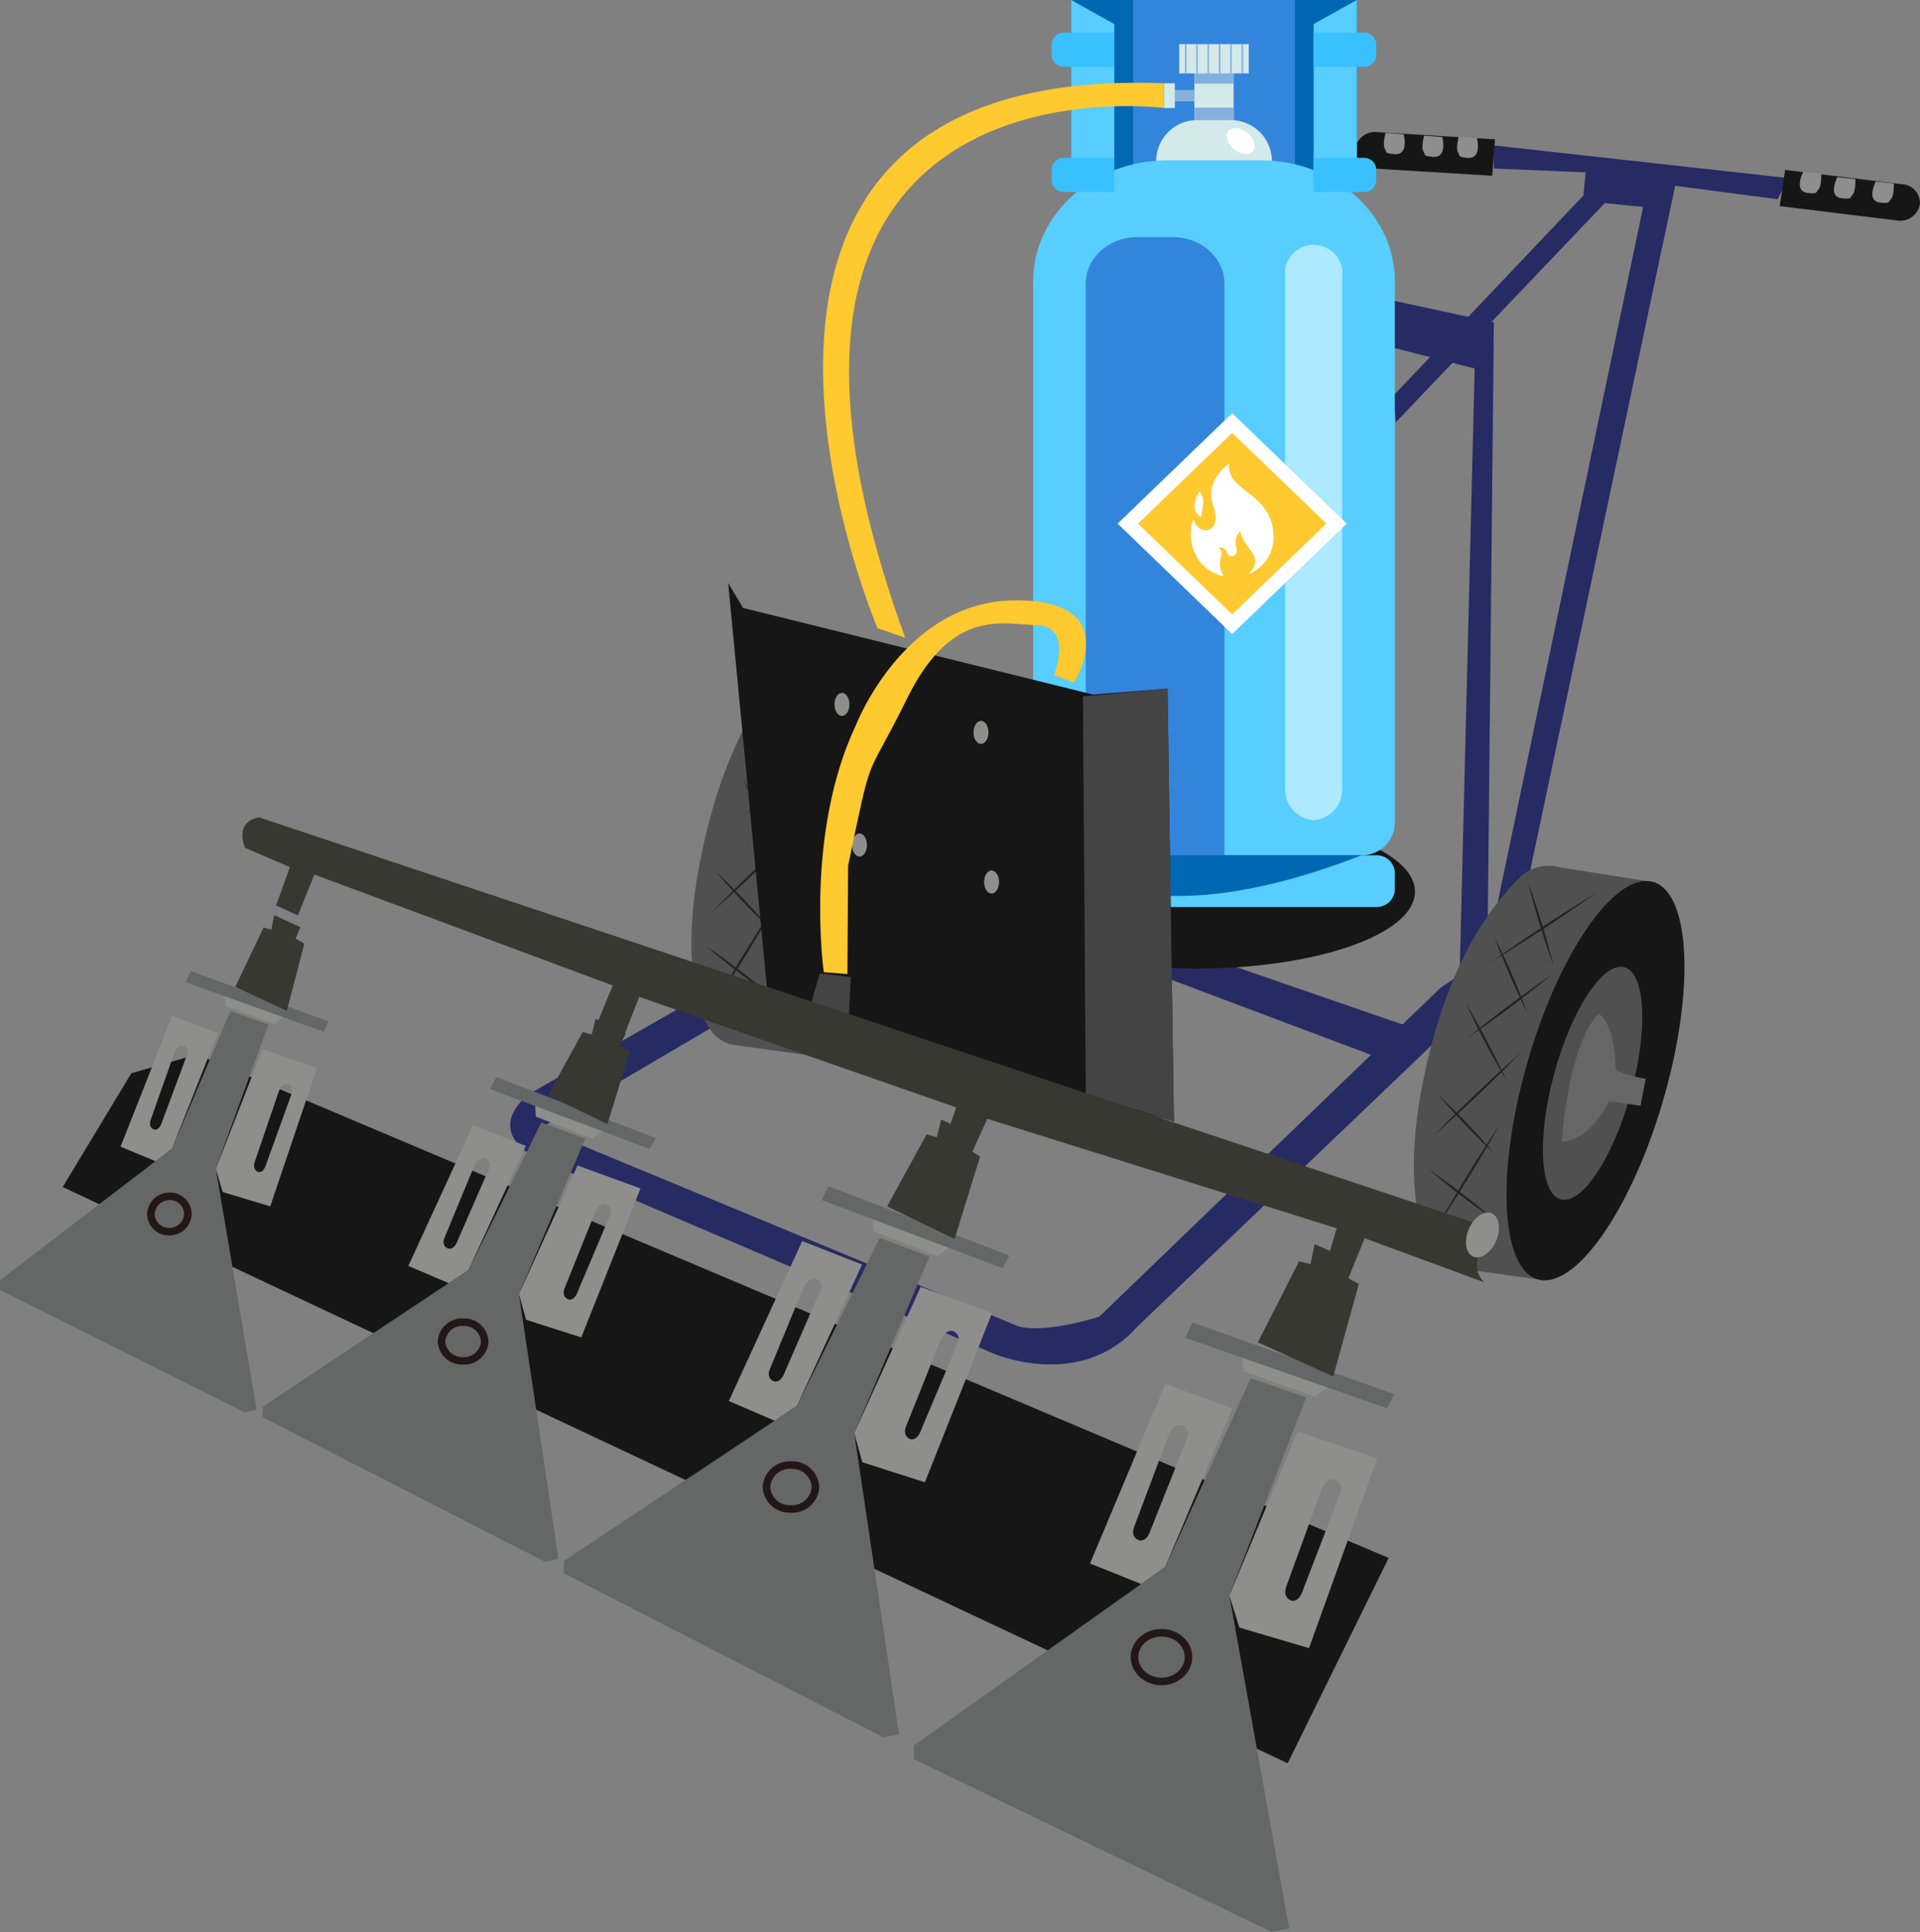 <svg id="Grupo_1017512" data-name="Grupo 1017512" xmlns="http://www.w3.org/2000/svg" xmlns:xlink="http://www.w3.org/1999/xlink" width="254.703" height="256.247" viewBox="0 0 254.703 256.247">
  <rect x="0" y="0" width="254.703" height="256.247" fill="#808080" stroke="none"/>
  <defs>
    <clipPath id="clip-path">
      <rect id="Rectángulo_341398" data-name="Rectángulo 341398" width="254.703" height="256.247" fill="none"/>
    </clipPath>
    <clipPath id="clip-path-2">
      <rect id="Rectángulo_341380" data-name="Rectángulo 341380" width="58.004" height="20.406" fill="none"/>
    </clipPath>
    <clipPath id="clip-path-3">
      <rect id="Rectángulo_341396" data-name="Rectángulo 341396" width="175.901" height="94.021" fill="none"/>
    </clipPath>
    <clipPath id="clip-path-4">
      <rect id="Rectángulo_341397" data-name="Rectángulo 341397" width="11.506" height="5.441" fill="none"/>
    </clipPath>
    <clipPath id="clip-path-5">
      <path id="Trazado_717669" data-name="Trazado 717669" d="M138.032,147.444l-1.51-.378-5.469,10.753,10,4.526,3.4-12.26-1.7-.943.943-2.075L138.6,144.8Z" transform="translate(-131.053 -144.803)" fill="none"/>
    </clipPath>
    <linearGradient id="linear-gradient" x1="-12.46" y1="5.694" x2="-12.365" y2="5.694" gradientUnits="objectBoundingBox">
      <stop offset="0" stop-color="#6d6d6c"/>
      <stop offset="1" stop-color="#383833"/>
    </linearGradient>
    <clipPath id="clip-path-7">
      <rect id="Rectángulo_341400" data-name="Rectángulo 341400" width="10.315" height="5.123" fill="none"/>
    </clipPath>
    <clipPath id="clip-path-8">
      <path id="Trazado_717676" data-name="Trazado 717676" d="M99.021,132.55l-1.359-.378-5.23,9.547,8.947,4.333,3.387-10.959-1.514-.893.907-1.845-4.558-2.17Z" transform="translate(-92.432 -130.186)" fill="none"/>
    </clipPath>
    <linearGradient id="linear-gradient-2" x1="-7.142" y1="9.154" x2="-7.064" y2="9.154" xlink:href="#linear-gradient"/>
    <clipPath id="clip-path-10">
      <rect id="Rectángulo_341403" data-name="Rectángulo 341403" width="9.097" height="4.506" fill="none"/>
    </clipPath>
    <clipPath id="clip-path-11">
      <path id="Trazado_717683" data-name="Trazado 717683" d="M62.9,120.469l-1.2-.334-4.612,8.4,7.89,3.811,2.988-9.638-1.337-.784.8-1.623-4.021-1.907Z" transform="translate(-57.088 -118.39)" fill="none"/>
    </clipPath>
    <linearGradient id="linear-gradient-3" x1="-4.981" y1="11.73" x2="-4.892" y2="11.73" xlink:href="#linear-gradient"/>
    <clipPath id="clip-path-13">
      <rect id="Rectángulo_341406" data-name="Rectángulo 341406" width="7.866" height="3.866" fill="none"/>
    </clipPath>
    <clipPath id="clip-path-14">
      <path id="Trazado_717691" data-name="Trazado 717691" d="M29.29,108.2l-1.031-.258-3.741,7.847,6.833,3.191,2.324-8.923-1.161-.668.646-1.513-3.482-1.594Z" transform="translate(-24.518 -106.286)" fill="none"/>
    </clipPath>
    <linearGradient id="linear-gradient-4" x1="-3.407" y1="11.515" x2="-3.268" y2="11.515" xlink:href="#linear-gradient"/>
    <clipPath id="clip-path-16">
      <rect id="Rectángulo_341408" data-name="Rectángulo 341408" width="59.134" height="71.42" fill="none"/>
    </clipPath>
    <clipPath id="clip-path-17">
      <rect id="Rectángulo_341409" data-name="Rectángulo 341409" width="1.98" height="3.061" fill="none"/>
    </clipPath>
    <clipPath id="clip-path-18">
      <rect id="Rectángulo_341410" data-name="Rectángulo 341410" width="1.981" height="3.061" fill="none"/>
    </clipPath>
    <clipPath id="clip-path-21">
      <path id="Trazado_717715" data-name="Trazado 717715" d="M25.61,101.452,31.551,104l-1.826,5.093,2.888,1.322,2.193-5.424L74.388,119.7l-2.27,5.47,3.714,1.32,2.063-5.281,42.053,14.665-1.65,4.716,3.713,1.32,2.064-4.526,46.346,14.524-1.858,6.225,3.1,1.131,2.475-6.035,15.885,5.848a3.042,3.042,0,0,1-.619-3.773,3.391,3.391,0,0,1,2.063-3.207l-42.44-14.155L27.456,97.395c-3.4.661-1.846,4.057-1.846,4.057" transform="translate(-25.255 -97.395)" fill="none"/>
    </clipPath>
    <linearGradient id="linear-gradient-5" x1="-0.185" y1="2.59" x2="-0.177" y2="2.59" xlink:href="#linear-gradient"/>
    <clipPath id="clip-path-23">
      <rect id="Rectángulo_341415" data-name="Rectángulo 341415" width="4.372" height="5.947" fill="none"/>
    </clipPath>
  </defs>
  <path id="Trazado_717620" data-name="Trazado 717620" d="M97.288,100.765,161.8,123.023l-3.019,4.528L96.533,104.161Z" transform="translate(26.377 13.58)" fill="#262b63"/>
  <g id="Grupo_1017464" data-name="Grupo 1017464">
    <g id="Grupo_1017463" data-name="Grupo 1017463" clip-path="url(#clip-path)">
      <path id="Trazado_717621" data-name="Trazado 717621" d="M176.576,115.844,131.3,159.461s-7.073,2.3-10.751,1.275L57.174,134.464l51.212-30.1-4.809-1.786L55.759,129.873s-6.225,4.336.567,8.418l60.832,26.016s11.6,5.1,19.24-3.571l46.969-44.892-2.263-3.061Z" transform="translate(14.524 15.163)" fill="#262b63"/>
      <path id="Trazado_717622" data-name="Trazado 717622" d="M91.342,74.457,104.263,76.5S93.227,79.558,87,101.239c0,0-3.584,17.6,2.263,27.973l-11.231-1.556a4.825,4.825,0,0,1-3.342-1.868c-1.776-2.423-4.1-9.425-1.459-22.764,3.126-15.781,8.952-23.31,12.89-27.249a5.433,5.433,0,0,1,5.218-1.319" transform="translate(19.685 10.978)" fill="#515050"/>
      <path id="Trazado_717623" data-name="Trazado 717623" d="M102.664,104.456c-4.106,14.583-11.536,25.529-16.6,24.447s-5.831-13.778-1.727-28.363,11.536-25.526,16.6-24.446,5.833,13.78,1.727,28.361" transform="translate(22.325 11.237)" fill="#161616"/>
      <path id="Trazado_717624" data-name="Trazado 717624" d="M97.242,102.419c-2.268,8.515-6.415,14.95-9.263,14.374s-3.317-7.944-1.049-16.459,6.415-14.95,9.262-14.374,3.318,7.944,1.05,16.459" transform="translate(23.36 12.701)" fill="#515050"/>
      <path id="Trazado_717625" data-name="Trazado 717625" d="M92.348,91.321s2.147,1.105,2.245,7.227c0,.766,4,1.446,4,1.446l-.684,3.571-4.2-.6s-2.44,5.272-6.247,5.357c0,0,.778-12.665,4.88-17" transform="translate(23.9 13.499)" fill="#666"/>
      <line id="Línea_762" data-name="Línea 762" x2="3.396" y2="11.138" transform="translate(106.877 87.39)" fill="#515050"/>
      <path id="Trazado_717626" data-name="Trazado 717626" d="M83.941,76.136a106.2,106.2,0,0,1,3.4,11.138,106.194,106.194,0,0,1-3.4-11.138" transform="translate(22.936 11.254)" fill="#232323"/>
      <line id="Línea_763" data-name="Línea 763" x2="4.338" y2="10.033" transform="translate(102.444 94.702)" fill="#515050"/>
      <path id="Trazado_717627" data-name="Trazado 717627" d="M80.46,82.506A93.975,93.975,0,0,1,84.8,92.539,94.335,94.335,0,0,1,80.46,82.506" transform="translate(21.985 12.196)" fill="#232323"/>
      <line id="Línea_764" data-name="Línea 764" x2="5.47" y2="10.373" transform="translate(98.578 103.375)" fill="#515050"/>
      <path id="Trazado_717628" data-name="Trazado 717628" d="M77.423,90.062a108.63,108.63,0,0,1,5.47,10.373,108.926,108.926,0,0,1-5.47-10.373" transform="translate(21.155 13.313)" fill="#232323"/>
      <line id="Línea_765" data-name="Línea 765" x2="7.451" y2="7.822" transform="translate(94.899 115.533)" fill="#515050"/>
      <path id="Trazado_717629" data-name="Trazado 717629" d="M74.534,100.654a94.919,94.919,0,0,1,7.451,7.822,94.916,94.916,0,0,1-7.451-7.822" transform="translate(20.366 14.878)" fill="#232323"/>
      <line id="Línea_766" data-name="Línea 766" x2="8.677" y2="6.632" transform="translate(93.673 125.481)" fill="#515050"/>
      <path id="Trazado_717630" data-name="Trazado 717630" d="M73.571,109.321a98.527,98.527,0,0,1,8.677,6.632,98.529,98.529,0,0,1-8.677-6.632" transform="translate(20.103 16.16)" fill="#232323"/>
      <line id="Línea_767" data-name="Línea 767" y1="13.689" x2="8.394" transform="translate(94.805 119.444)" fill="#515050"/>
      <path id="Trazado_717631" data-name="Trazado 717631" d="M74.46,117.751q3.915-6.983,8.394-13.689-3.913,6.985-8.394,13.689" transform="translate(20.345 15.382)" fill="#232323"/>
      <line id="Línea_768" data-name="Línea 768" y1="10.969" x2="11.506" transform="translate(94.428 110.006)" fill="#515050"/>
      <path id="Trazado_717632" data-name="Trazado 717632" d="M74.163,106.808q5.519-5.682,11.506-10.969-5.518,5.685-11.506,10.969" transform="translate(20.264 14.167)" fill="#232323"/>
      <line id="Línea_769" data-name="Línea 769" y1="8.502" x2="11.318" transform="translate(98.766 99.634)" fill="#515050"/>
      <path id="Trazado_717633" data-name="Trazado 717633" d="M77.571,95.3q5.453-4.473,11.318-8.5-5.451,4.475-11.318,8.5" transform="translate(21.195 12.831)" fill="#232323"/>
      <line id="Línea_770" data-name="Línea 770" y1="9.098" x2="13.864" transform="translate(102.067 88.835)" fill="#515050"/>
      <path id="Trazado_717634" data-name="Trazado 717634" d="M80.163,86.493q6.742-4.781,13.864-9.1-6.742,4.785-13.864,9.1" transform="translate(21.904 11.44)" fill="#232323"/>
      <path id="Trazado_717635" data-name="Trazado 717635" d="M157.65,123.677,178.3,24.965l-5.093-.51L145.483,53.533l-.283-3.571,25.182-26.527.283-3.061-12.166-.51V16.8l39.045,4.336-1.415,2.805-13.58-1.785-21.5,101.518Z" transform="translate(39.674 2.484)" fill="#262b63"/>
      <path id="Trazado_717636" data-name="Trazado 717636" d="M153.992,123.578l1.981-79.838-10.847-2.763V34.729l13.393,2.89-.849,83.408Z" transform="translate(39.654 5.134)" fill="#262b63"/>
      <path id="Trazado_717637" data-name="Trazado 717637" d="M200.987,26.335l-15.56-1.9.723-4.8,3.024.37,12.536,1.535a2.482,2.482,0,0,1,2.3,2.727,2.653,2.653,0,0,1-3.025,2.075" transform="translate(50.666 2.901)" fill="#161616"/>
      <path id="Trazado_717638" data-name="Trazado 717638" d="M188.6,22.664c1.342.13,1-.064,1.415-.51s.354-2.041.354-2.041l-2.4-.255s-1.351,2.614.635,2.805" transform="translate(51.237 2.936)" fill="#8e8e8e"/>
      <path id="Trazado_717639" data-name="Trazado 717639" d="M192.156,23.275c1.342.13,1-.064,1.415-.51s.354-2.041.354-2.041l-2.4-.255s-1.351,2.614.635,2.805" transform="translate(52.208 3.026)" fill="#8e8e8e"/>
      <path id="Trazado_717640" data-name="Trazado 717640" d="M196.156,23.775c1.342.13,1-.064,1.415-.51s.354-2.041.354-2.041l-2.4-.255s-1.351,2.614.635,2.805" transform="translate(53.301 3.1)" fill="#8e8e8e"/>
      <path id="Trazado_717641" data-name="Trazado 717641" d="M143.708,20.1l15.667.955.363-4.836-3.044-.185-12.623-.77a2.611,2.611,0,0,0-2.864,2.254,2.523,2.523,0,0,0,2.5,2.581" transform="translate(38.582 2.256)" fill="#161616"/>
      <path id="Trazado_717642" data-name="Trazado 717642" d="M153.2,18.605c-1.343-.117-.963-.243-1.272-.756s.108-2.063.108-2.063l2.412.186s.74,2.805-1.248,2.633" transform="translate(41.48 2.333)" fill="#8e8e8e"/>
      <path id="Trazado_717643" data-name="Trazado 717643" d="M149.589,18.488c-1.343-.117-.963-.243-1.272-.756s.108-2.063.108-2.063l2.412.186s.74,2.805-1.248,2.633" transform="translate(40.495 2.316)" fill="#8e8e8e"/>
      <path id="Trazado_717644" data-name="Trazado 717644" d="M145.57,18.174c-1.343-.117-.963-.243-1.272-.756s.108-2.063.108-2.063l2.412.186s.74,2.805-1.248,2.633" transform="translate(39.397 2.27)" fill="#8e8e8e"/>
      <g id="Grupo_1017456" data-name="Grupo 1017456" transform="translate(129.701 108.051)" style="isolation: isolate">
        <g id="Grupo_1017455" data-name="Grupo 1017455">
          <g id="Grupo_1017454" data-name="Grupo 1017454" clip-path="url(#clip-path-2)">
            <path id="Trazado_717645" data-name="Trazado 717645" d="M159.871,104.339c0-5.635-12.984-10.2-29-10.2s-29,4.568-29,10.2,12.985,10.2,29,10.2,29-4.568,29-10.2" transform="translate(-101.867 -94.136)" fill="#161616"/>
          </g>
        </g>
      </g>
      <rect id="Rectángulo_341381" data-name="Rectángulo 341381" width="37.892" height="25.464" transform="translate(142.101)" fill="#3385db"/>
      <rect id="Rectángulo_341382" data-name="Rectángulo 341382" width="8.209" height="25.464" transform="translate(171.783)" fill="#0068b2"/>
      <rect id="Rectángulo_341383" data-name="Rectángulo 341383" width="8.209" height="25.464" transform="translate(142.101)" fill="#0068b2"/>
      <rect id="Rectángulo_341384" data-name="Rectángulo 341384" width="5.209" height="8.618" transform="translate(158.442 8.377)" fill="#d4e9ea"/>
      <rect id="Rectángulo_341385" data-name="Rectángulo 341385" width="2.885" height="1.528" transform="translate(155.558 11.922)" fill="#83b0dd"/>
      <rect id="Rectángulo_341386" data-name="Rectángulo 341386" width="1.439" height="3.279" transform="translate(154.412 11.047)" fill="#d4e9ea"/>
      <rect id="Rectángulo_341387" data-name="Rectángulo 341387" width="5.209" height="2.712" transform="translate(158.442 14.282)" fill="#83b0dd"/>
      <rect id="Rectángulo_341388" data-name="Rectángulo 341388" width="5.209" height="2.712" transform="translate(158.442 8.377)" fill="#83b0dd"/>
      <rect id="Rectángulo_341389" data-name="Rectángulo 341389" width="9.231" height="3.88" transform="translate(156.431 5.854)" fill="#d4e9ea"/>
      <rect id="Rectángulo_341390" data-name="Rectángulo 341390" width="0.201" height="3.88" transform="translate(164.7 5.854)" fill="#83b0dd"/>
      <rect id="Rectángulo_341391" data-name="Rectángulo 341391" width="0.201" height="3.88" transform="translate(163.199 5.854)" fill="#83b0dd"/>
      <rect id="Rectángulo_341392" data-name="Rectángulo 341392" width="0.201" height="3.88" transform="translate(161.696 5.854)" fill="#83b0dd"/>
      <rect id="Rectángulo_341393" data-name="Rectángulo 341393" width="0.201" height="3.88" transform="translate(160.195 5.854)" fill="#83b0dd"/>
      <rect id="Rectángulo_341394" data-name="Rectángulo 341394" width="0.201" height="3.88" transform="translate(158.694 5.854)" fill="#83b0dd"/>
      <rect id="Rectángulo_341395" data-name="Rectángulo 341395" width="0.201" height="3.88" transform="translate(157.192 5.854)" fill="#83b0dd"/>
      <path id="Trazado_717646" data-name="Trazado 717646" d="M126.161,13.885H130.1a5.439,5.439,0,0,1,5.7,5.135v4.855H120.465V19.02a5.438,5.438,0,0,1,5.7-5.135" transform="translate(32.916 2.052)" fill="#d4e9ea"/>
      <path id="Trazado_717647" data-name="Trazado 717647" d="M127.922,15.367c-.354.7.143,1.789,1.109,2.429s2.036.588,2.39-.115-.143-1.788-1.109-2.428-2.036-.589-2.39.114" transform="translate(34.922 2.189)" fill="#fff"/>
      <path id="Trazado_717648" data-name="Trazado 717648" d="M125.47,18.522H137.8c9.845,0,17.825,7.195,17.825,16.069v71.97a4.371,4.371,0,0,1-4.579,4.128H112.224a4.371,4.371,0,0,1-4.579-4.128V34.591c0-8.875,7.981-16.069,17.825-16.069" transform="translate(29.413 2.738)" fill="#57ceff"/>
      <path id="Trazado_717649" data-name="Trazado 717649" d="M110.176,105.687h42.916a2.416,2.416,0,0,0,2.531-2.282v-2.3a2.416,2.416,0,0,0-2.531-2.282H110.176a2.416,2.416,0,0,0-2.531,2.282v2.3a2.416,2.416,0,0,0,2.531,2.282" transform="translate(29.413 14.608)" fill="#57ceff"/>
      <path id="Trazado_717650" data-name="Trazado 717650" d="M113.124,109.377h18.4V33.562c0-3.4-3.061-6.164-6.836-6.164H119.96c-3.775,0-6.836,2.759-6.836,6.164Z" transform="translate(30.91 4.05)" fill="#3385db"/>
      <path id="Trazado_717651" data-name="Trazado 717651" d="M137.683,104.6h0a4.1,4.1,0,0,0,3.79-4.343V32.629a3.826,3.826,0,1,0-7.581,0v67.627a4.1,4.1,0,0,0,3.79,4.343" transform="translate(36.585 4.181)" fill="#ade9ff"/>
      <path id="Trazado_717652" data-name="Trazado 717652" d="M116.447,62.389l15.192,14.645,15.194-14.645L131.639,47.744Z" transform="translate(31.818 7.057)" fill="#fff"/>
      <path id="Trazado_717653" data-name="Trazado 717653" d="M118.569,62.053l12.49,12.041,12.492-12.041L131.059,50.013Z" transform="translate(32.398 7.393)" fill="#ffc930"/>
      <path id="Trazado_717654" data-name="Trazado 717654" d="M125.425,60.169s-1.919-.544-.341-3.372c1.131,1.261.048,2.872.341,3.372" transform="translate(34.008 8.396)" fill="#fff"/>
      <path id="Trazado_717655" data-name="Trazado 717655" d="M124.4,60.928c.812,2.524,3.928,1.74,2.664-1.74s2.106-5.614,2.106-5.614c-.481,3.773,5.876,3.773,5.876,9.808a5.252,5.252,0,0,1-3.428,4.874c2.642-2.214-.774-3.617-.988-5.761a2.216,2.216,0,0,0-.542,2.154c.406,1.229-.9,1.621-1.23.728a.9.9,0,0,0-1.105-.651.945.945,0,0,1,.383,1.043,3.01,3.01,0,0,0,.3,2.739,5.417,5.417,0,0,1-3.729-2.831h0a6.3,6.3,0,0,1-.306-4.749" transform="translate(33.9 7.919)" fill="#fff"/>
      <path id="Trazado_717656" data-name="Trazado 717656" d="M150.563,98.82c-31.129,12.159-40.565,0-40.565,0Z" transform="translate(30.056 14.607)" fill="#0068b2"/>
      <path id="Trazado_717657" data-name="Trazado 717657" d="M136.87,3.193,142.594,0V25.464H136.87Z" transform="translate(37.398 0)" fill="#57ceff"/>
      <path id="Trazado_717658" data-name="Trazado 717658" d="M136.87,8.3H143.5a1.594,1.594,0,0,0,1.67-1.506V5.275a1.594,1.594,0,0,0-1.67-1.506H136.87Z" transform="translate(37.398 0.557)" fill="#39c1ff"/>
      <path id="Trazado_717659" data-name="Trazado 717659" d="M136.87,22.769H143.5a1.594,1.594,0,0,0,1.67-1.506v-1.52a1.594,1.594,0,0,0-1.67-1.506H136.87Z" transform="translate(37.398 2.696)" fill="#39c1ff"/>
      <path id="Trazado_717660" data-name="Trazado 717660" d="M117.327,3.193,111.6,0V25.464h5.723Z" transform="translate(30.495 0)" fill="#57ceff"/>
      <path id="Trazado_717661" data-name="Trazado 717661" d="M117.881,8.3h-6.631a1.594,1.594,0,0,1-1.67-1.506V5.275a1.594,1.594,0,0,1,1.67-1.506h6.631Z" transform="translate(29.941 0.557)" fill="#39c1ff"/>
      <path id="Trazado_717662" data-name="Trazado 717662" d="M117.881,22.769h-6.631a1.594,1.594,0,0,1-1.67-1.506v-1.52a1.594,1.594,0,0,1,1.67-1.506h6.631Z" transform="translate(29.941 2.696)" fill="#39c1ff"/>
      <g id="Grupo_1017459" data-name="Grupo 1017459" transform="translate(8.317 139.829)" style="isolation: isolate">
        <g id="Grupo_1017458" data-name="Grupo 1017458">
          <g id="Grupo_1017457" data-name="Grupo 1017457" clip-path="url(#clip-path-3)">
            <path id="Trazado_717663" data-name="Trazado 717663" d="M15.637,124.332l8.728-2.509,158.069,66.789-13.4,27.231L6.532,139.42Z" transform="translate(-6.532 -121.822)" fill="#161616"/>
          </g>
        </g>
      </g>
      <path id="Trazado_717664" data-name="Trazado 717664" d="M145,232.2l-2.264.51L95.2,209.751v-1.785l33.387-23.722,11.318-25,7.357,2.552-10.186,26.272Z" transform="translate(26.013 23.539)" fill="#656666"/>
      <ellipse id="Elipse_5710" data-name="Elipse 5710" cx="3.584" cy="3.231" rx="3.584" ry="3.231" transform="translate(150.497 216.541)" fill="none" stroke="#231717" stroke-miterlimit="10" stroke-width="1"/>
      <path id="Trazado_717665" data-name="Trazado 717665" d="M137.143,165.395l-9.054,21.766,1.32,4.25,9.244,2.721,9.054-25.167Zm.755,20.916c-.612,2-1.674,1.488-1.674,1.488-1.132-.51-.589-1.827-.589-1.827l4.622-12.711c.778-1.913,1.839-1.467,1.839-1.467a1.275,1.275,0,0,1,.708,1.764Z" transform="translate(34.999 24.448)" fill="#8e8e8c"/>
      <path id="Trazado_717666" data-name="Trazado 717666" d="M123.567,159.913l-10,23.807,6.791,2.72,3.206-2.3,8.866-21ZM121.641,179.2c-.6,1.9-1.646,1.415-1.646,1.415-1.112-.486-.579-1.739-.579-1.739l4.544-12.088c.764-1.819,1.808-1.4,1.808-1.4a1.2,1.2,0,0,1,.7,1.678Z" transform="translate(31.032 23.638)" fill="#8e8e8c"/>
      <g id="Grupo_1017462" data-name="Grupo 1017462" transform="translate(164.786 179.811)" style="isolation: isolate">
        <g id="Grupo_1017461" data-name="Grupo 1017461">
          <g id="Grupo_1017460" data-name="Grupo 1017460" clip-path="url(#clip-path-4)">
            <path id="Trazado_717667" data-name="Trazado 717667" d="M129.423,156.654l.188,2.041,9.432,3.4,1.886-1.36Z" transform="translate(-129.423 -156.654)" fill="#8e8e8c"/>
          </g>
        </g>
      </g>
      <path id="Trazado_717668" data-name="Trazado 717668" d="M124.44,152.8l-.943,2.041,26.785,9.352.943-1.871Z" transform="translate(33.744 22.587)" fill="#656666"/>
    </g>
  </g>
  <g id="Grupo_1017466" data-name="Grupo 1017466" transform="translate(166.862 165.013)">
    <g id="Grupo_1017465" data-name="Grupo 1017465" clip-path="url(#clip-path-5)">
      <rect id="Rectángulo_341399" data-name="Rectángulo 341399" width="13.392" height="17.541" transform="translate(0)" fill="url(#linear-gradient)"/>
    </g>
  </g>
  <g id="Grupo_1017471" data-name="Grupo 1017471">
    <g id="Grupo_1017470" data-name="Grupo 1017470" clip-path="url(#clip-path)">
      <path id="Trazado_717670" data-name="Trazado 717670" d="M103.221,208.861l-2.066.407L58.715,187.5l.051-1.608,30.928-20.6,10.96-22.257,6.6,2.467L97.28,168.928Z" transform="translate(16.043 21.142)" fill="#656666"/>
      <path id="Trazado_717671" data-name="Trazado 717671" d="M86.358,172.276a3.117,3.117,0,0,1-3.34,2.828,3.073,3.073,0,0,1-3.158-2.992,3.117,3.117,0,0,1,3.34-2.828A3.073,3.073,0,0,1,86.358,172.276Z" transform="translate(21.821 25.023)" fill="none" stroke="#231717" stroke-miterlimit="10" stroke-width="1"/>
      <path id="Trazado_717672" data-name="Trazado 717672" d="M97.821,148.691,89,168.09l1.077,3.86,8.3,2.663,8.913-22.463Zm.1,18.859c-.611,1.786-1.56,1.3-1.56,1.3-1.011-.486-.483-1.66-.483-1.66l4.545-11.345c.76-1.7,1.709-1.279,1.709-1.279a1.142,1.142,0,0,1,.592,1.606Z" transform="translate(24.319 21.979)" fill="#8e8e8c"/>
      <path id="Trazado_717673" data-name="Trazado 717673" d="M85.668,143.4l-9.73,21.215,6.078,2.608,2.972-1.995,8.625-18.714ZM83.38,160.736c-.6,1.7-1.532,1.237-1.532,1.237-.994-.463-.476-1.579-.476-1.579l4.458-10.786c.745-1.621,1.678-1.214,1.678-1.214a1.07,1.07,0,0,1,.583,1.528Z" transform="translate(20.749 21.198)" fill="#8e8e8c"/>
      <g id="Grupo_1017469" data-name="Grupo 1017469" transform="translate(115.755 161.464)" style="isolation: isolate">
        <g id="Grupo_1017468" data-name="Grupo 1017468">
          <g id="Grupo_1017467" data-name="Grupo 1017467" clip-path="url(#clip-path-7)">
            <path id="Trazado_717674" data-name="Trazado 717674" d="M90.914,140.67l.113,1.842,8.453,3.28,1.748-1.182Z" transform="translate(-90.914 -140.67)" fill="#8e8e8c"/>
          </g>
        </g>
      </g>
      <path id="Trazado_717675" data-name="Trazado 717675" d="M86.507,137.068l-.912,1.817,24.015,9.04.908-1.663Z" transform="translate(23.388 20.261)" fill="#656666"/>
    </g>
  </g>
  <g id="Grupo_1017473" data-name="Grupo 1017473" transform="translate(117.688 148.465)">
    <g id="Grupo_1017472" data-name="Grupo 1017472" clip-path="url(#clip-path-8)">
      <rect id="Rectángulo_341402" data-name="Rectángulo 341402" width="16.206" height="12.775" transform="translate(-0.446 15.853) rotate(-88.39)" fill="url(#linear-gradient-2)"/>
    </g>
  </g>
  <g id="Grupo_1017478" data-name="Grupo 1017478">
    <g id="Grupo_1017477" data-name="Grupo 1017477" clip-path="url(#clip-path)">
      <path id="Trazado_717677" data-name="Trazado 717677" d="M66.607,187.585l-1.822.358L27.356,168.792l.045-1.414L54.674,149.26l9.664-19.576,5.817,2.171-8.79,20.609Z" transform="translate(7.475 19.17)" fill="#656666"/>
      <path id="Trazado_717678" data-name="Trazado 717678" d="M51.733,155.407a2.746,2.746,0,0,1-2.945,2.487A2.707,2.707,0,0,1,46,155.262a2.746,2.746,0,0,1,2.945-2.487A2.706,2.706,0,0,1,51.733,155.407Z" transform="translate(12.57 22.583)" fill="none" stroke="#231717" stroke-miterlimit="10" stroke-width="1"/>
      <path id="Trazado_717679" data-name="Trazado 717679" d="M61.841,134.665l-7.774,17.062.95,3.4,7.321,2.343,7.86-19.756Zm.087,16.587c-.54,1.57-1.375,1.146-1.375,1.146-.891-.428-.425-1.461-.425-1.461l4.008-9.977c.668-1.5,1.506-1.125,1.506-1.125a1,1,0,0,1,.521,1.412Z" transform="translate(14.773 19.906)" fill="#8e8e8c"/>
      <path id="Trazado_717680" data-name="Trazado 717680" d="M51.123,130.013l-8.579,18.659,5.36,2.293,2.62-1.754,7.605-16.459Zm-2.017,15.245c-.528,1.493-1.351,1.088-1.351,1.088-.877-.407-.42-1.389-.42-1.389l3.931-9.486c.657-1.427,1.479-1.069,1.479-1.069a.939.939,0,0,1,.514,1.343Z" transform="translate(11.625 19.218)" fill="#8e8e8c"/>
      <g id="Grupo_1017476" data-name="Grupo 1017476" transform="translate(70.982 146.473)" style="isolation: isolate">
        <g id="Grupo_1017475" data-name="Grupo 1017475">
          <g id="Grupo_1017474" data-name="Grupo 1017474" clip-path="url(#clip-path-10)">
            <path id="Trazado_717681" data-name="Trazado 717681" d="M55.749,127.61l.1,1.621,7.455,2.886,1.542-1.04Z" transform="translate(-55.749 -127.61)" fill="#8e8e8c"/>
          </g>
        </g>
      </g>
      <path id="Trazado_717682" data-name="Trazado 717682" d="M51.863,124.442l-.8,1.6,21.18,7.952.8-1.462Z" transform="translate(13.951 18.395)" fill="#656666"/>
    </g>
  </g>
  <g id="Grupo_1017480" data-name="Grupo 1017480" transform="translate(72.687 135.124)">
    <g id="Grupo_1017479" data-name="Grupo 1017479" clip-path="url(#clip-path-11)">
      <rect id="Rectángulo_341405" data-name="Rectángulo 341405" width="14.254" height="11.266" transform="translate(-0.392 13.942) rotate(-88.39)" fill="url(#linear-gradient-3)"/>
    </g>
  </g>
  <g id="Grupo_1017485" data-name="Grupo 1017485">
    <g id="Grupo_1017484" data-name="Grupo 1017484" clip-path="url(#clip-path)">
      <path id="Trazado_717684" data-name="Trazado 717684" d="M34.042,169.683l-1.547.389L0,153.817v-1.295l22.829-17.479,7.741-18.222,5.029,1.789-6.968,19.136Z" transform="translate(0 17.268)" fill="#656666"/>
      <path id="Trazado_717685" data-name="Trazado 717685" d="M20.627,140.547a2.434,2.434,0,0,1-2.451,2.373,2.363,2.363,0,0,1-2.45-2.313,2.434,2.434,0,0,1,2.451-2.373A2.362,2.362,0,0,1,20.627,140.547Z" transform="translate(4.297 20.433)" fill="none" stroke="#231717" stroke-miterlimit="10" stroke-width="1"/>
      <path id="Trazado_717686" data-name="Trazado 717686" d="M28.681,121.236,22.488,137.1l.9,3.072,6.318,1.9L35.9,123.738Zm.513,15.162c-.419,1.454-1.145,1.093-1.145,1.093-.774-.36-.4-1.321-.4-1.321l3.161-9.256c.532-1.393,1.257-1.079,1.257-1.079.871.313.484,1.274.484,1.274Z" transform="translate(6.145 17.921)" fill="#8e8e8c"/>
      <path id="Trazado_717687" data-name="Trazado 717687" d="M19.4,117.387l-6.839,17.347,4.642,1.917L19.4,134.96l6.064-15.3Zm-1.32,14.006c-.413,1.383-1.126,1.04-1.126,1.04-.76-.343-.4-1.256-.4-1.256l3.108-8.8c.523-1.325,1.236-1.026,1.236-1.026.856.3.475,1.211.475,1.211Z" transform="translate(3.432 17.352)" fill="#8e8e8c"/>
      <g id="Grupo_1017483" data-name="Grupo 1017483" transform="translate(29.798 131.942)" style="isolation: isolate">
        <g id="Grupo_1017482" data-name="Grupo 1017482">
          <g id="Grupo_1017481" data-name="Grupo 1017481" clip-path="url(#clip-path-13)">
            <path id="Trazado_717688" data-name="Trazado 717688" d="M23.4,114.95l.129,1.478,6.448,2.389,1.29-1Z" transform="translate(-23.403 -114.95)" fill="#8e8e8c"/>
          </g>
        </g>
      </g>
      <path id="Trazado_717689" data-name="Trazado 717689" d="M20,112.2l-.646,1.488,18.312,6.561.644-1.365Z" transform="translate(5.288 16.586)" fill="#656666"/>
    </g>
  </g>
  <g id="Grupo_1017487" data-name="Grupo 1017487" transform="translate(31.217 121.374)">
    <g id="Grupo_1017486" data-name="Grupo 1017486" clip-path="url(#clip-path-14)">
      <path id="Trazado_717690" data-name="Trazado 717690" d="M24.519,106.312l9.16-.123,0,12.821-9.16.123Z" transform="translate(-24.519 -106.312)" fill="url(#linear-gradient-4)"/>
    </g>
  </g>
  <g id="Grupo_1017504" data-name="Grupo 1017504">
    <g id="Grupo_1017503" data-name="Grupo 1017503" clip-path="url(#clip-path)">
      <g id="Grupo_1017490" data-name="Grupo 1017490" transform="translate(96.597 77.315)" style="isolation: isolate">
        <g id="Grupo_1017489" data-name="Grupo 1017489">
          <g id="Grupo_1017488" data-name="Grupo 1017488" clip-path="url(#clip-path-16)">
            <path id="Trazado_717692" data-name="Trazado 717692" d="M135,138.778l-53.759-15.3L75.867,67.358l1.98,3.316,46.4,11.478,9.9-.766Z" transform="translate(-75.867 -67.358)" fill="#161616"/>
          </g>
        </g>
      </g>
      <path id="Trazado_717693" data-name="Trazado 717693" d="M157.736,108c0,.845-.443,1.53-.991,1.53s-.991-.685-.991-1.53.444-1.53.991-1.53S157.736,107.155,157.736,108Z" transform="translate(42.558 15.738)" fill="none" stroke="#231717" stroke-linecap="round" stroke-linejoin="round" stroke-width="1"/>
      <path id="Trazado_717694" data-name="Trazado 717694" d="M84.422,116.832l1.253-4.358,4.119.484-.269,5.569Z" transform="translate(23.068 16.626)" fill="#444"/>
      <path id="Trazado_717695" data-name="Trazado 717695" d="M92.973,81.895S61.189,7,130.981,9.632v3.279s-62.908-8.3-34.33,70.259Z" transform="translate(23.431 1.414)" fill="#ffc930"/>
      <path id="Trazado_717696" data-name="Trazado 717696" d="M166.6,100.235l12.921,2.041s-11.035,3.06-17.259,24.741c0,0-3.584,17.6,2.263,27.973L153.3,153.434a4.825,4.825,0,0,1-3.342-1.868c-1.776-2.423-4.1-9.425-1.459-22.764,3.126-15.781,8.952-23.31,12.89-27.249a5.433,5.433,0,0,1,5.218-1.319" transform="translate(40.249 14.788)" fill="#515050"/>
      <path id="Trazado_717697" data-name="Trazado 717697" d="M177.923,130.234c-4.106,14.583-11.536,25.527-16.6,24.447S155.5,140.9,159.6,126.319s11.536-25.527,16.6-24.446,5.833,13.778,1.727,28.361" transform="translate(42.889 15.048)" fill="#161616"/>
      <path id="Trazado_717698" data-name="Trazado 717698" d="M172.5,128.2c-2.268,8.515-6.415,14.95-9.263,14.374s-3.317-7.944-1.049-16.459,6.415-14.95,9.262-14.374,3.318,7.944,1.05,16.459" transform="translate(43.924 16.512)" fill="#515050"/>
      <path id="Trazado_717699" data-name="Trazado 717699" d="M167.609,117.1s2.145,1.105,2.243,7.227c0,.766,4,1.446,4,1.446l-.684,3.571-4.2-.6s-2.44,5.272-6.247,5.357c0,0,.779-12.665,4.882-17" transform="translate(44.463 17.309)" fill="#666"/>
      <line id="Línea_771" data-name="Línea 771" x2="3.396" y2="11.138" transform="translate(202.7 116.978)" fill="#515050"/>
      <path id="Trazado_717700" data-name="Trazado 717700" d="M159.2,101.914a106.185,106.185,0,0,1,3.4,11.138,106.2,106.2,0,0,1-3.4-11.138" transform="translate(43.5 15.065)" fill="#232323"/>
      <line id="Línea_772" data-name="Línea 772" x2="4.338" y2="10.033" transform="translate(198.267 124.29)" fill="#515050"/>
      <path id="Trazado_717701" data-name="Trazado 717701" d="M155.719,108.284a93.98,93.98,0,0,1,4.338,10.033,94.326,94.326,0,0,1-4.338-10.033" transform="translate(42.549 16.006)" fill="#232323"/>
      <line id="Línea_773" data-name="Línea 773" x2="5.47" y2="10.373" transform="translate(194.401 132.963)" fill="#515050"/>
      <path id="Trazado_717702" data-name="Trazado 717702" d="M152.682,115.84a108.631,108.631,0,0,1,5.47,10.373,108.925,108.925,0,0,1-5.47-10.373" transform="translate(41.719 17.123)" fill="#232323"/>
      <line id="Línea_774" data-name="Línea 774" x2="7.451" y2="7.822" transform="translate(190.722 145.121)" fill="#515050"/>
      <path id="Trazado_717703" data-name="Trazado 717703" d="M149.793,126.432a94.919,94.919,0,0,1,7.451,7.822,94.914,94.914,0,0,1-7.451-7.822" transform="translate(40.929 18.689)" fill="#232323"/>
      <line id="Línea_775" data-name="Línea 775" x2="8.677" y2="6.632" transform="translate(189.496 155.069)" fill="#515050"/>
      <path id="Trazado_717704" data-name="Trazado 717704" d="M148.83,135.1a98.532,98.532,0,0,1,8.677,6.632,98.532,98.532,0,0,1-8.677-6.632" transform="translate(40.666 19.97)" fill="#232323"/>
      <line id="Línea_776" data-name="Línea 776" y1="13.689" x2="8.394" transform="translate(190.628 149.032)" fill="#515050"/>
      <path id="Trazado_717705" data-name="Trazado 717705" d="M149.719,143.528q3.915-6.983,8.394-13.688-3.913,6.983-8.394,13.688" transform="translate(40.909 19.193)" fill="#232323"/>
      <line id="Línea_777" data-name="Línea 777" y1="10.969" x2="11.506" transform="translate(190.251 139.594)" fill="#515050"/>
      <path id="Trazado_717706" data-name="Trazado 717706" d="M149.423,132.586q5.519-5.682,11.506-10.969-5.518,5.685-11.506,10.969" transform="translate(40.828 17.977)" fill="#232323"/>
      <line id="Línea_778" data-name="Línea 778" y1="8.502" x2="11.318" transform="translate(194.589 129.222)" fill="#515050"/>
      <path id="Trazado_717707" data-name="Trazado 717707" d="M152.83,121.083q5.453-4.473,11.318-8.5-5.451,4.475-11.318,8.5" transform="translate(41.759 16.641)" fill="#232323"/>
      <line id="Línea_779" data-name="Línea 779" y1="9.098" x2="13.864" transform="translate(197.89 118.424)" fill="#515050"/>
      <path id="Trazado_717708" data-name="Trazado 717708" d="M155.423,112.271q6.742-4.781,13.864-9.1-6.742,4.785-13.864,9.1" transform="translate(42.468 15.251)" fill="#232323"/>
      <path id="Trazado_717709" data-name="Trazado 717709" d="M112.83,80.6l.377,52.715,11.695,3.656-.848-57.391Z" transform="translate(30.83 11.763)" fill="#444"/>
      <g id="Grupo_1017493" data-name="Grupo 1017493" transform="translate(130.55 115.448)" style="isolation: isolate">
        <g id="Grupo_1017492" data-name="Grupo 1017492">
          <g id="Grupo_1017491" data-name="Grupo 1017491" clip-path="url(#clip-path-17)">
            <path id="Trazado_717710" data-name="Trazado 717710" d="M104.514,102.111c0,.845-.443,1.53-.991,1.53s-.991-.685-.991-1.53.444-1.53.991-1.53.991.685.991,1.53" transform="translate(-102.534 -100.58)" fill="#8e8e8c"/>
          </g>
        </g>
      </g>
      <g id="Grupo_1017496" data-name="Grupo 1017496" transform="translate(129.146 95.606)" style="isolation: isolate">
        <g id="Grupo_1017495" data-name="Grupo 1017495">
          <g id="Grupo_1017494" data-name="Grupo 1017494" clip-path="url(#clip-path-18)">
            <path id="Trazado_717711" data-name="Trazado 717711" d="M103.412,84.824c0,.845-.443,1.53-.991,1.53s-.991-.685-.991-1.53.444-1.53.991-1.53.991.685.991,1.53" transform="translate(-101.431 -83.294)" fill="#8e8e8c"/>
          </g>
        </g>
      </g>
      <g id="Grupo_1017499" data-name="Grupo 1017499" transform="translate(110.702 91.893)" style="isolation: isolate">
        <g id="Grupo_1017498" data-name="Grupo 1017498">
          <g id="Grupo_1017497" data-name="Grupo 1017497" clip-path="url(#clip-path-18)">
            <path id="Trazado_717712" data-name="Trazado 717712" d="M88.926,81.589c0,.845-.443,1.53-.991,1.53s-.991-.685-.991-1.53.444-1.53.991-1.53.991.685.991,1.53" transform="translate(-86.945 -80.059)" fill="#8e8e8c"/>
          </g>
        </g>
      </g>
      <g id="Grupo_1017502" data-name="Grupo 1017502" transform="translate(113.03 110.538)" style="isolation: isolate">
        <g id="Grupo_1017501" data-name="Grupo 1017501">
          <g id="Grupo_1017500" data-name="Grupo 1017500" clip-path="url(#clip-path-18)">
            <path id="Trazado_717713" data-name="Trazado 717713" d="M90.754,97.833c0,.845-.443,1.53-.991,1.53s-.991-.685-.991-1.53.444-1.53.991-1.53.991.685.991,1.53" transform="translate(-88.774 -96.303)" fill="#8e8e8c"/>
          </g>
        </g>
      </g>
      <path id="Trazado_717714" data-name="Trazado 717714" d="M85.932,118.684s-2.6-18.323,4.3-32.851c0,0,6.357-16.385,21.042-16.465s7.879,10.9,7.879,10.9l-2.687-.969s2.507-6.458-2.149-6.618-11.37-2.342-17.279,9.6-4.477,6.134-7.879,22.277l-.09,14.367Z" transform="translate(23.349 10.254)" fill="#ffc930"/>
    </g>
  </g>
  <g id="Grupo_1017506" data-name="Grupo 1017506" transform="translate(32.156 108.393)">
    <g id="Grupo_1017505" data-name="Grupo 1017505" clip-path="url(#clip-path-21)">
      <rect id="Rectángulo_341414" data-name="Rectángulo 341414" width="167.407" height="61.869" transform="translate(-1.201 0)" fill="url(#linear-gradient-5)"/>
    </g>
  </g>
  <g id="Grupo_1017511" data-name="Grupo 1017511">
    <g id="Grupo_1017510" data-name="Grupo 1017510" clip-path="url(#clip-path)">
      <g id="Grupo_1017509" data-name="Grupo 1017509" transform="translate(194.475 160.817)" style="isolation: isolate">
        <g id="Grupo_1017508" data-name="Grupo 1017508">
          <g id="Grupo_1017507" data-name="Grupo 1017507" clip-path="url(#clip-path-23)">
            <path id="Trazado_717716" data-name="Trazado 717716" d="M156.816,143.659c-.606,1.61-1.944,2.657-2.988,2.338s-1.4-1.884-.791-3.5,1.944-2.657,2.987-2.338,1.4,1.885.792,3.5" transform="translate(-152.74 -140.107)" fill="#8e8e8c"/>
          </g>
        </g>
      </g>
    </g>
  </g>
</svg>
